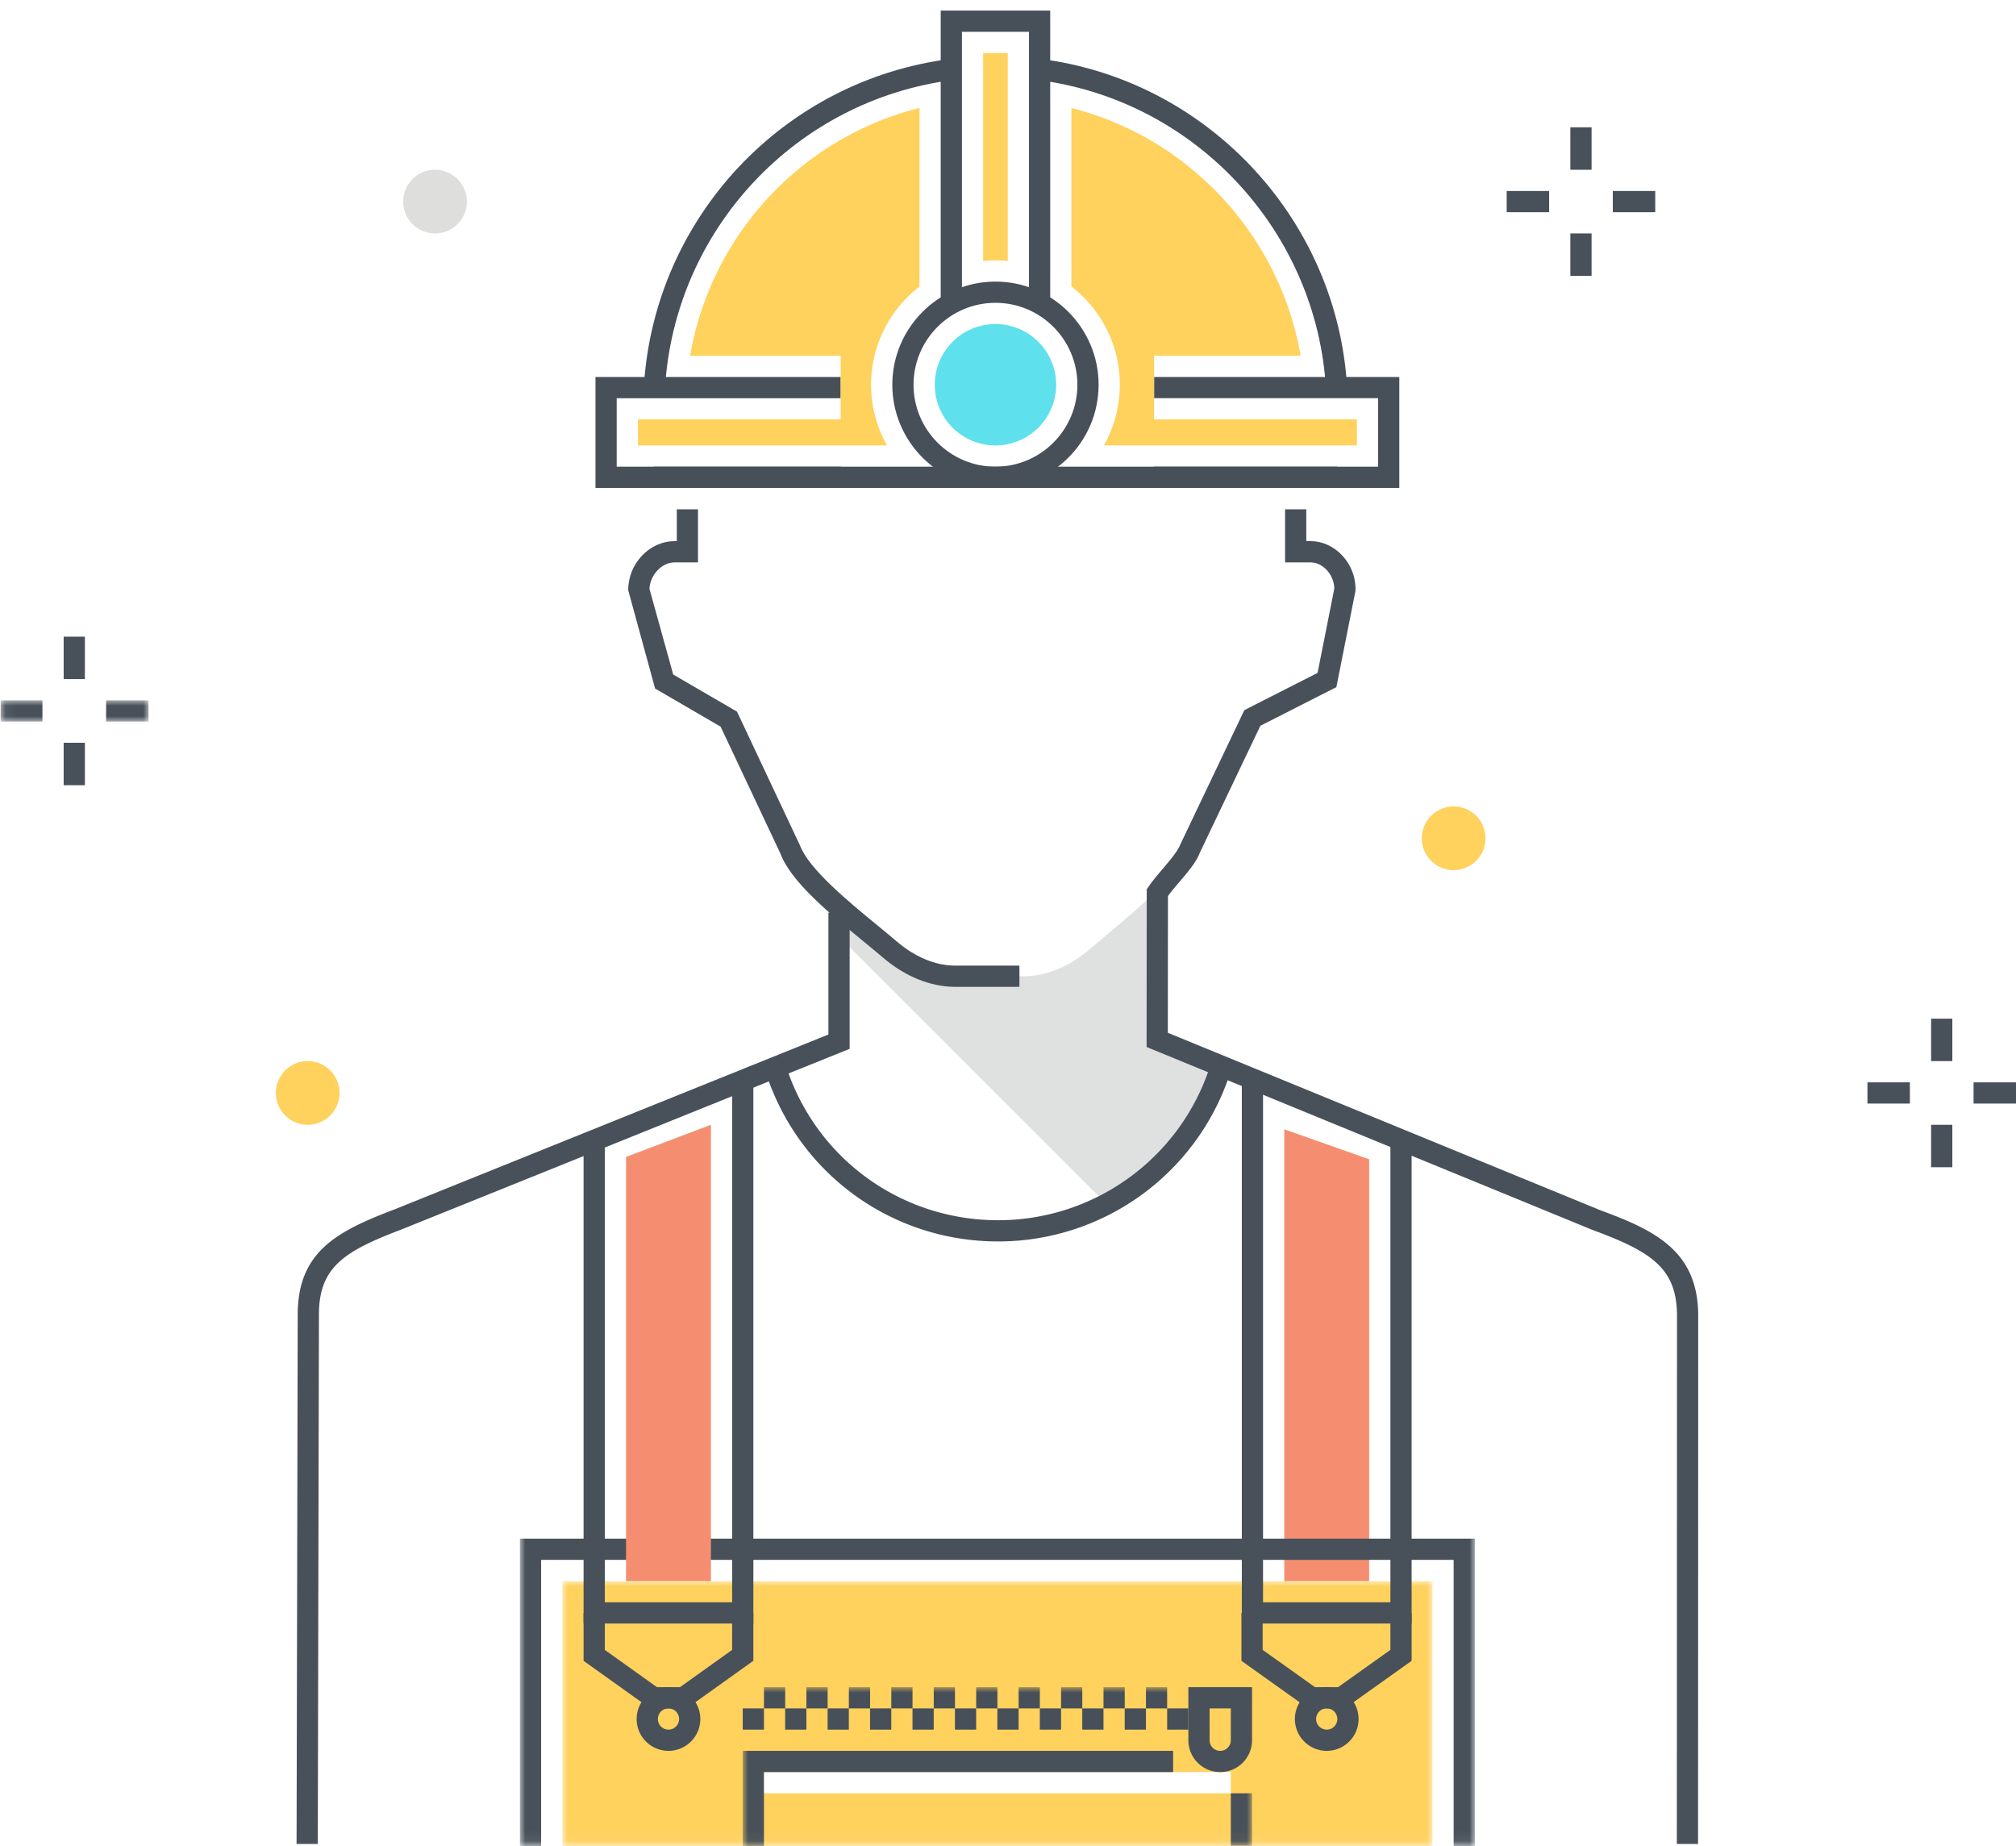 <?xml version="1.0" encoding="utf-8"?><svg xmlns="http://www.w3.org/2000/svg" xmlns:xlink="http://www.w3.org/1999/xlink" width="190" height="174" viewBox="0 0 190 174"><defs><path id="nha" d="M.999.998h82.002V25.94H.999z"/><path id="nhc" d="M.999.654h90.002V74.94H.999z"/><path id="nhe" d="M.06.998H14v2H.06z"/><path id="nhg" d="M.999.998H49V15.94H.999z"/></defs><g fill="none" fill-rule="evenodd"><g transform="translate(52 148)"><mask id="nhb" fill="#fff"><use xlink:href="#nha"/></mask><path fill="#FFD15D" d="M19.001 20.998H64v-2H19.001v2zM.999 26h82.002V.998H.999V26z" mask="url(#nhb)"/></g><path fill="#F58E70" d="M121.038 148.998h8.002V109.25l-8.002-2.824v42.572"/><path fill="#DFE0E0" d="M109.062 98.248l.013-7.371v-6.741l.003-.257c-2.027 1.977-4.609 4.064-6.439 5.626-1.708 1.459-3.892 2.493-6.138 2.493h-6.489a8.607 8.607 0 0 1-5.669-2.107c-1.415-1.236-3.419-2.825-5.267-4.456v2.826l25.048 25.048c3.329-1.792 6.261-4.524 8.367-8.208l2.488-4.353-5.917-2.5"/><path fill="#48515A" d="M29.951 173.774l-2-.004.107-49.882c0-5.975 3.772-7.875 9.101-9.909L78.075 97.49V85.998h2V98.84L37.89 115.842c-5.33 2.033-7.832 3.486-7.832 8.048l-.107 49.884m130.084-.002h-2l.014-49.762c0-4.454-2.345-6.035-7.952-8.098l-42.035-17.244.013-14.866.179-.257c.407-.587.897-1.163 1.371-1.72.678-.797 1.379-1.621 1.615-2.248l6.033-12.654 6.902-3.511 1.576-7.935a2.657 2.657 0 0 0-.75-1.8c-.426-.438-.959-.679-1.502-.679h-2.386v-5h2v3h.386c1.088 0 2.131.457 2.936 1.285a4.624 4.624 0 0 1 1.315 3.327l-.02.166-1.782 8.978-7.163 3.643-5.707 11.963c-.325.875-1.104 1.791-1.931 2.761-.37.436-.751.884-1.072 1.316l-.012 12.891 40.758 16.721c5.213 1.916 9.228 3.876 9.228 9.961l-.014 49.762"/><path fill="#48515A" d="M96.075 92.998h-6.066c-2.298 0-4.7-.971-6.763-2.732-.558-.478-1.186-.994-1.847-1.536-3.212-2.639-6.855-5.632-7.843-8.282l-5.641-11.969-6.175-3.592-2.535-9.273c0-2.502 1.999-4.616 4.365-4.616h.214v-3h2v5H63.57c-1.2 0-2.296 1.172-2.362 2.491l2.241 8.078 6.01 3.496 5.938 12.61c.832 2.222 4.554 5.279 7.272 7.513.671.55 1.309 1.074 1.876 1.558 1.701 1.453 3.642 2.254 5.464 2.254h6.066v2"/><g transform="translate(48 99)"><mask id="nhd" fill="#fff"><use xlink:href="#nhc"/></mask><path fill="#48515A" d="M46.062 17.992c-10.069 0-18.88-6.443-21.925-16.034a1 1 0 0 1 1.906-.605c2.78 8.756 10.825 14.639 20.019 14.639 9.022 0 17.02-5.738 19.903-14.279a1 1 0 1 1 1.894.639 22.985 22.985 0 0 1-21.797 15.64M91.001 74.998h-2v-27H2.999v27h-2v-29h90.002v29" mask="url(#nhd)"/></g><path fill="#475059" d="M124.967 36.634c-.86-14.68-12.036-26.885-26.577-29.018l.291-1.979c15.473 2.271 27.368 15.258 28.282 30.88l-1.996.117M61.616 45.98v-2l64.405-.001v2l-64.405.001M62.676 36.539l-1.996-.123C61.656 20.538 73.813 7.557 89.588 5.55l.252 1.985C75.018 9.42 63.594 21.618 62.676 36.539"/><path fill="#475059" d="M98.978 28.521h-2V2.998h-6.319v25.523h-2V.998h10.319v27.523M56.121 45.98V35.527h23.11v2h-21.11v6.453l21.11-.001v2l-23.11.001M131.879 45.979h-23.11v-2h21.11v-6.453h-21.11v-2h23.11v10.453"/><path fill="#475059" d="M93.818 28.537c-4.257 0-7.721 3.464-7.721 7.721 0 4.258 3.464 7.721 7.721 7.721s7.721-3.463 7.721-7.721-3.464-7.721-7.721-7.721zm0 17.442c-5.36 0-9.721-4.36-9.721-9.721 0-5.36 4.361-9.721 9.721-9.721 5.361 0 9.721 4.361 9.721 9.721 0 5.361-4.36 9.721-9.721 9.721z"/><path fill="#FFD15D" d="M86.659 26.998c-2.769 2.146-4.562 5.494-4.562 9.26 0 2.078.549 4.027 1.501 5.721H60.121v-2.453h19.11v-6H65.042c1.945-11.365 10.46-20.549 21.617-23.354v16.826m6-22h2.319v19.598a11.7 11.7 0 0 0-1.16-.059c-.391 0-.777.021-1.159.059V4.998"/><path fill="#5FE0ED" d="M93.818 41.979a5.727 5.727 0 0 1-5.721-5.721 5.728 5.728 0 0 1 5.721-5.721 5.728 5.728 0 0 1 5.721 5.721 5.727 5.727 0 0 1-5.721 5.721"/><path fill="#FFD15D" d="M127.879 41.979h-23.841a11.64 11.64 0 0 0 1.501-5.721c0-3.766-1.793-7.114-4.561-9.26V10.181c11.133 2.814 19.648 12.04 21.599 23.345h-13.808v6h19.11v2.453"/><path fill="#48515A" d="M6 63.998h2v-4H6zM6 73.998h2v-4H6z"/><g transform="translate(0 65)"><mask id="nhf" fill="#fff"><use xlink:href="#nhe"/></mask><path fill="#48515A" mask="url(#nhf)" d="M10 2.998h4v-2h-4zM.06 2.998H4v-2H.06z"/></g><path fill="#48515A" d="M182 99.998h2v-4h-2zM182 109.998h2v-4h-2zM186 103.998h4v-2h-4zM176 103.998h4v-2h-4zM148 15.998h2v-4h-2zM148 25.998h2v-4h-2zM152 19.998h4v-2h-4zM142 19.998h4v-2h-4z"/><path fill="#FFD15D" d="M140 78.998a3 3 0 1 1-6 0 3 3 0 0 1 6 0m-108 24a3 3 0 1 1-6 0 3 3 0 0 1 6 0"/><path fill="#DEDEDD" d="M44 18.998a3 3 0 1 1-6 0 3 3 0 0 1 6 0"/><path fill="#48515A" d="M63.002 160.997a1 1 0 1 0 0 2 1 1 0 0 0 0-2zm0 4c-1.654 0-3-1.346-3-3s1.346-3 3-3 3 1.346 3 3-1.346 3-3 3zM71.002 152.998H55v-45h2v43h12.002v-49.004h2v51.004"/><path fill="#48515A" d="M64.72 160.998h-3.441L55 156.513v-4.515h2v3.485l4.92 3.515h2.159l4.92-3.515v-3.485h2v4.515l-6.279 4.485M125.039 160.997a1 1 0 1 0 0 2 1 1 0 0 0 0-2zm0 4c-1.654 0-3-1.346-3-3s1.346-3 3-3 3 1.346 3 3-1.346 3-3 3zM133.04 152.998h-16.003V101.68h2v49.318h12.003v-43h2v45"/><path fill="#48515A" d="M126.743 160.998h-3.446l-6.296-4.484v-4.516h2v3.484l4.935 3.516h2.168l4.936-3.516v-3.484h2v4.516l-6.297 4.484"/><g transform="translate(69 158)"><mask id="nhh" fill="#fff"><use xlink:href="#nhg"/></mask><path fill="#475059" d="M3.001 2.998h2v-2h-2v2zm4 0h2v-2h-2v2zm4 0h2v-2h-2v2zm4 0h2v-2h-2v2zm4 0h2v-2h-2v2zm4 0h2v-2h-2v2zm4 0h2v-2h-2v2zm4 0h2v-2h-2v2zm4 0h2v-2h-2v2zm4 0h1.995v-2h-1.995v2z" mask="url(#nhh)"/><path fill="#48515A" mask="url(#nhh)" d="M47 15.94h2v-4.943h-2zM2.999 15.998h-2v-9h40.564v2H2.999v7"/></g><path fill="#475059" d="M69.999 162.999h2v-2h-2v2zm4 0h2v-2h-2v2zm4 0h2v-2h-2v2zm4 0h2v-2h-2v2zm4 0h2v-2h-2v2zm4 0h2v-2h-2v2zm4 0h2v-2h-2v2zm4 0h2v-2h-2v2zm4 0h2v-2h-2v2zm4 0h2v-2h-2v2zm4 0h1.998v-2h-1.998v2z"/><path fill="#48515A" d="M113.999 160.998v3a1 1 0 0 0 2 0v-3h-2zm1 6c-1.654 0-3-1.346-3-3v-5h6v5c0 1.654-1.346 3-3 3z"/><path fill="#F58E70" d="M59 148.998h8.002v-43.001L59 109.028v39.97"/></g></svg>